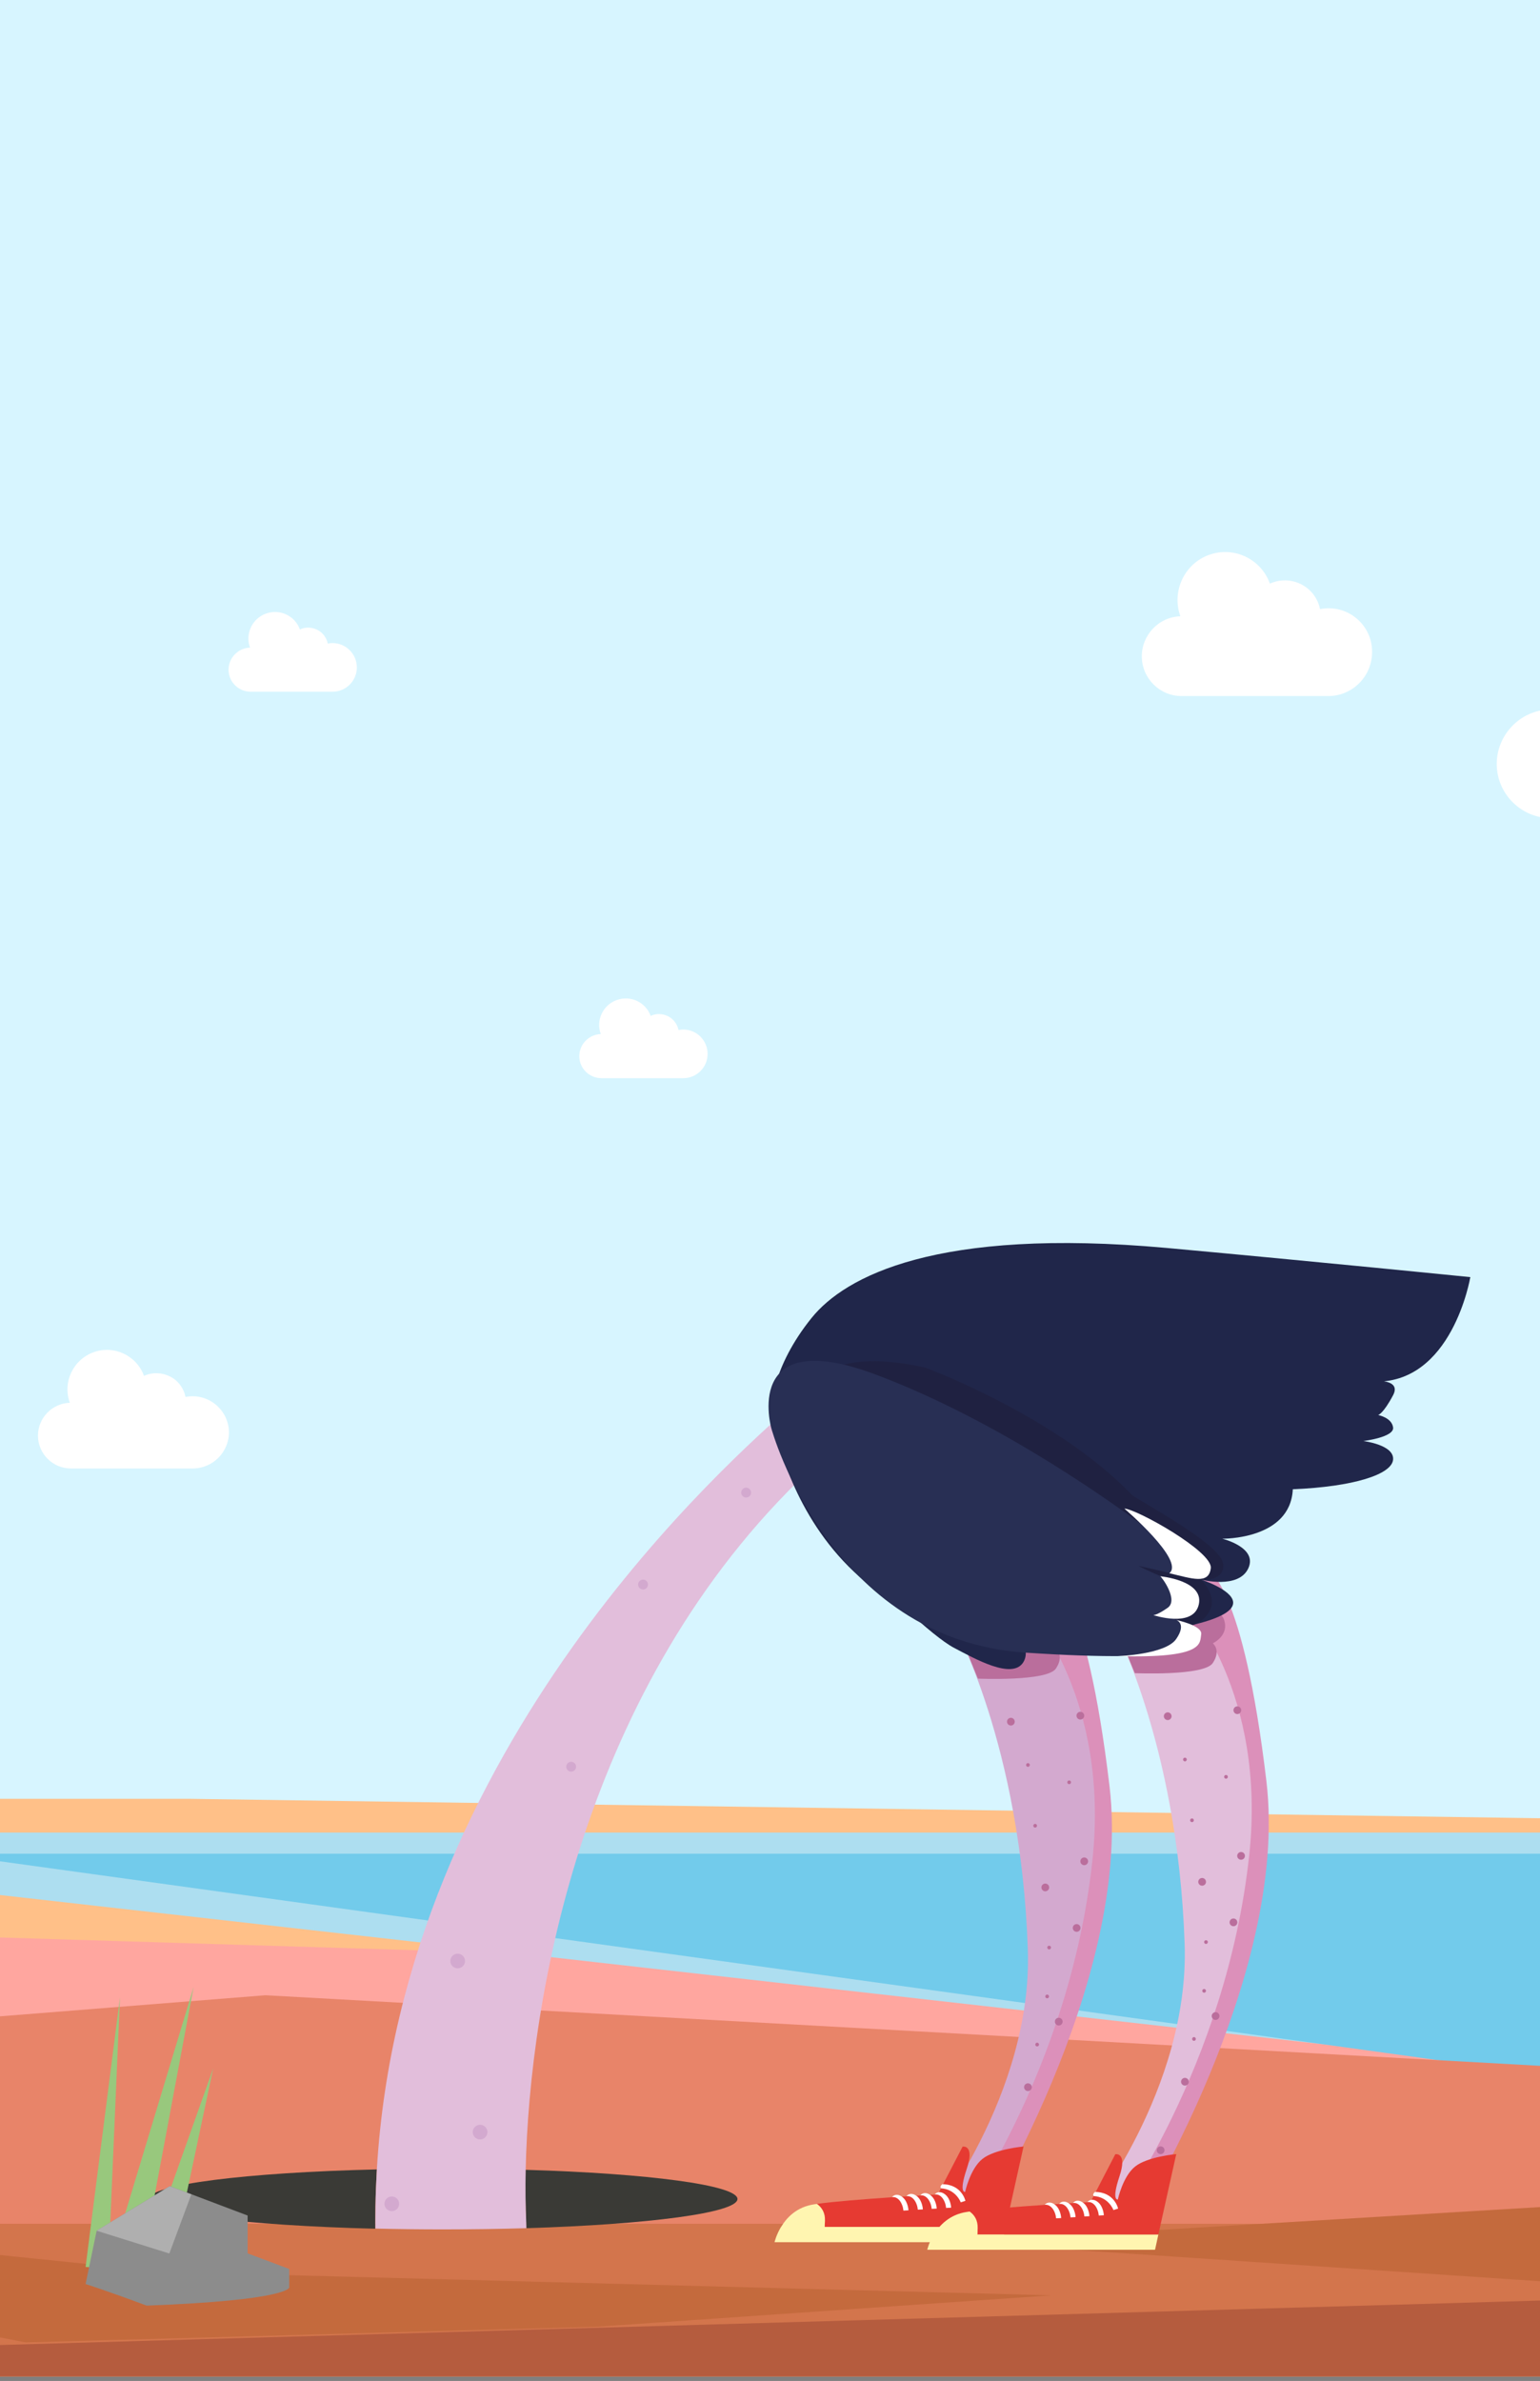 <svg width="321" height="496" viewBox="0 0 321 496" fill="none" xmlns="http://www.w3.org/2000/svg">
<rect x="0" y="0" width="321" height="496" fill="#808080" stroke="none"/>
<g clip-path="url(#clip0)">
<path d="M410 -4H-389V559H410V-4Z" fill="#D7F5FF"/>
<path d="M410.472 380.061L39.55 374.731L-389 374.731V522.694L410.472 541.626V380.061Z" fill="#FFC088"/>
<path d="M410.472 397.55L91.005 406.406L-389 391.693V542.209L410.472 559.115V397.55Z" fill="#FFA69F"/>
<path d="M410.472 452.876L377.335 437.303L-115.486 381.755H410.472V452.876Z" fill="#ADDEF0"/>
<path d="M410.472 386.168H-11.406L370.386 438.941L410.472 453.182V386.168Z" fill="#72CBEB"/>
<path d="M-389 420.119V381.394L68.905 430.918L110.354 552.924L-389 554.174V420.119Z" fill="#FFB288"/>
<path d="M410.472 438.635L76.272 418.648L-389 457.929V565.722L410.472 556.228V438.635Z" fill="#FFC088"/>
<path d="M410.472 435.304L55.339 415.65L-389 450.905V558.699L410.472 562.724V435.304Z" fill="#E88469"/>
<path d="M398.713 463.259H-389V554.396L391.179 560.697L398.713 463.259Z" fill="#D3754C"/>
<path d="M410.472 476.667L-147.371 492.768L-389 460.677L-388.388 569.803L411 575.05L410.472 476.667Z" fill="#B55C3E"/>
<path d="M199.589 467.062L345.255 476.861L410.472 466.257V453.182L376.335 456.458L199.589 467.062Z" fill="#C46A3D"/>
<path d="M-183.426 450.933L5.301 487.965L124.225 484.717L219.131 478.166L34.212 473.28L-183.426 450.933Z" fill="#C46A3D"/>
<path d="M109.659 462.926C109.686 463.342 109.686 463.758 109.686 464.175C135.123 463.398 153.72 460.982 153.72 458.095C153.72 455.208 135.067 452.765 109.547 452.016C109.464 456.069 109.52 459.733 109.659 462.926Z" fill="#3A3A36"/>
<path d="M78.552 451.933C51.309 452.571 31.015 455.097 31.015 458.123C31.015 461.121 51.169 463.62 78.218 464.286C78.218 462.787 78.246 461.232 78.246 459.65C78.301 457.04 78.413 454.486 78.552 451.933Z" fill="#3A3A36"/>
<path d="M164.534 293.199C153.081 303.554 83.722 363.516 78.552 451.933C78.413 454.486 78.301 457.04 78.274 459.622C78.246 461.204 78.246 462.759 78.246 464.258C82.777 464.369 87.531 464.425 92.395 464.425C98.428 464.425 104.238 464.341 109.714 464.175C109.714 463.758 109.687 463.342 109.687 462.926C109.548 459.733 109.492 456.069 109.575 452.016C110.326 416.427 121.418 350.968 168.593 306.413C221.077 256.805 164.534 293.199 164.534 293.199Z" fill="#E2BEDB"/>
<path d="M231.446 337.283C231.446 337.283 245.485 362.267 246.93 404.99C247.959 435.221 226.442 461.871 226.442 461.871H235.227C235.227 461.871 253.852 427.559 259.301 408.099C264.527 389.444 263.776 351.052 252.24 332.147C240.703 313.242 231.446 337.283 231.446 337.283Z" fill="#E2BEDB"/>
<path d="M247.375 334.479C247.375 334.479 264.054 352.606 260.385 386.502C255.631 430.585 231.919 462.398 231.919 462.398L236.228 463.592C236.228 463.592 268.836 412.013 263.971 371.039C259.106 330.065 251.851 327.15 251.851 327.15L247.375 334.479Z" fill="#DC90BA"/>
<path d="M244.206 357.52C244.206 357.964 243.845 358.325 243.4 358.325C242.955 358.325 242.594 357.964 242.594 357.52C242.594 357.076 242.955 356.715 243.4 356.715C243.845 356.715 244.206 357.076 244.206 357.52Z" fill="#BA6E9C"/>
<path d="M255.548 370.539C255.763 370.539 255.937 370.365 255.937 370.151C255.937 369.936 255.763 369.762 255.548 369.762C255.333 369.762 255.159 369.936 255.159 370.151C255.159 370.365 255.333 370.539 255.548 370.539Z" fill="#BA6E9C"/>
<path d="M246.986 366.931C247.201 366.931 247.375 366.757 247.375 366.542C247.375 366.327 247.201 366.153 246.986 366.153C246.771 366.153 246.597 366.327 246.597 366.542C246.597 366.757 246.771 366.931 246.986 366.931Z" fill="#BA6E9C"/>
<path d="M248.459 379.589C248.674 379.589 248.848 379.415 248.848 379.201C248.848 378.986 248.674 378.812 248.459 378.812C248.244 378.812 248.07 378.986 248.07 379.201C248.07 379.415 248.244 379.589 248.459 379.589Z" fill="#BA6E9C"/>
<path d="M251.378 404.962C251.593 404.962 251.767 404.788 251.767 404.573C251.767 404.359 251.593 404.185 251.378 404.185C251.163 404.185 250.989 404.359 250.989 404.573C250.989 404.788 251.163 404.962 251.378 404.962Z" fill="#BA6E9C"/>
<path d="M258.689 387.418C259.134 387.418 259.495 387.057 259.495 386.613C259.495 386.168 259.134 385.808 258.689 385.808C258.244 385.808 257.883 386.168 257.883 386.613C257.883 387.057 258.244 387.418 258.689 387.418Z" fill="#BA6E9C"/>
<path d="M253.38 420.786C253.825 420.786 254.186 420.425 254.186 419.98C254.186 419.536 253.825 419.175 253.38 419.175C252.934 419.175 252.573 419.536 252.573 419.98C252.573 420.425 252.934 420.786 253.38 420.786Z" fill="#BA6E9C"/>
<path d="M246.986 434.471C247.431 434.471 247.792 434.111 247.792 433.666C247.792 433.222 247.431 432.861 246.986 432.861C246.541 432.861 246.18 433.222 246.18 433.666C246.18 434.111 246.541 434.471 246.986 434.471Z" fill="#BA6E9C"/>
<path d="M241.926 448.74C242.372 448.74 242.733 448.38 242.733 447.935C242.733 447.49 242.372 447.13 241.926 447.13C241.481 447.13 241.12 447.49 241.12 447.935C241.12 448.38 241.481 448.74 241.926 448.74Z" fill="#BA6E9C"/>
<path d="M257.911 357.076C258.356 357.076 258.717 356.715 258.717 356.271C258.717 355.826 258.356 355.465 257.911 355.465C257.466 355.465 257.105 355.826 257.105 356.271C257.105 356.715 257.466 357.076 257.911 357.076Z" fill="#BA6E9C"/>
<path d="M250.989 415.122C251.204 415.122 251.378 414.948 251.378 414.734C251.378 414.519 251.204 414.345 250.989 414.345C250.774 414.345 250.6 414.519 250.6 414.734C250.6 414.948 250.774 415.122 250.989 415.122Z" fill="#BA6E9C"/>
<path d="M248.876 425.144C249.091 425.144 249.265 424.97 249.265 424.755C249.265 424.541 249.091 424.367 248.876 424.367C248.661 424.367 248.487 424.541 248.487 424.755C248.487 424.97 248.661 425.144 248.876 425.144Z" fill="#BA6E9C"/>
<path d="M257.105 401.27C257.55 401.27 257.911 400.91 257.911 400.465C257.911 400.02 257.55 399.66 257.105 399.66C256.659 399.66 256.298 400.02 256.298 400.465C256.298 400.91 256.659 401.27 257.105 401.27Z" fill="#BA6E9C"/>
<path d="M250.572 392.831C251.017 392.831 251.378 392.471 251.378 392.026C251.378 391.581 251.017 391.221 250.572 391.221C250.127 391.221 249.766 391.581 249.766 392.026C249.766 392.471 250.127 392.831 250.572 392.831Z" fill="#BA6E9C"/>
<path d="M236.533 348.553C236.533 348.553 250.989 349.192 252.796 346.443C254.603 343.723 252.796 342.335 252.796 342.335C252.796 342.335 256.41 340.669 255.075 337.255C253.074 332.175 233.503 341.113 233.503 341.113L236.533 348.553Z" fill="#BA6E9C"/>
<path d="M226.137 347.72L215.712 345.694C215.712 345.694 215.295 348.942 212.654 349.219C210.013 349.497 204.231 345.972 204.231 345.972L210.152 341.558L226.164 344.861L226.859 347.831L226.137 347.72Z" fill="#DC90BA"/>
<path d="M198.755 338.421C198.755 338.421 212.793 363.405 214.239 406.128C215.267 436.359 193.751 463.009 193.751 463.009H202.535C202.535 463.009 221.161 428.697 226.609 409.237C231.835 390.582 231.085 352.19 219.548 333.285C208.039 314.38 198.755 338.421 198.755 338.421Z" fill="#D3A9CF"/>
<path d="M214.683 335.617C214.683 335.617 231.363 353.744 227.693 387.64C222.94 431.723 199.227 463.536 199.227 463.536L203.536 464.73C203.536 464.73 236.144 413.151 231.279 372.177C226.415 331.203 219.159 328.288 219.159 328.288L214.683 335.617Z" fill="#DC90BA"/>
<path d="M211.514 358.658C211.514 359.102 211.153 359.463 210.708 359.463C210.263 359.463 209.902 359.102 209.902 358.658C209.902 358.214 210.263 357.853 210.708 357.853C211.153 357.853 211.514 358.214 211.514 358.658Z" fill="#BA6E9C"/>
<path d="M222.856 371.677C223.071 371.677 223.245 371.503 223.245 371.289C223.245 371.074 223.071 370.9 222.856 370.9C222.641 370.9 222.467 371.074 222.467 371.289C222.467 371.503 222.641 371.677 222.856 371.677Z" fill="#BA6E9C"/>
<path d="M214.266 368.069C214.481 368.069 214.656 367.895 214.656 367.68C214.656 367.465 214.481 367.291 214.266 367.291C214.051 367.291 213.877 367.465 213.877 367.68C213.877 367.895 214.051 368.069 214.266 368.069Z" fill="#BA6E9C"/>
<path d="M215.768 380.727C215.982 380.727 216.157 380.553 216.157 380.339C216.157 380.124 215.982 379.95 215.768 379.95C215.553 379.95 215.378 380.124 215.378 380.339C215.378 380.553 215.553 380.727 215.768 380.727Z" fill="#BA6E9C"/>
<path d="M218.687 406.1C218.901 406.1 219.076 405.926 219.076 405.712C219.076 405.497 218.901 405.323 218.687 405.323C218.472 405.323 218.297 405.497 218.297 405.712C218.297 405.926 218.472 406.1 218.687 406.1Z" fill="#BA6E9C"/>
<path d="M225.998 388.556C226.443 388.556 226.804 388.195 226.804 387.751C226.804 387.306 226.443 386.946 225.998 386.946C225.552 386.946 225.191 387.306 225.191 387.751C225.191 388.195 225.552 388.556 225.998 388.556Z" fill="#BA6E9C"/>
<path d="M220.688 421.951C221.133 421.951 221.494 421.591 221.494 421.146C221.494 420.702 221.133 420.341 220.688 420.341C220.243 420.341 219.882 420.702 219.882 421.146C219.882 421.591 220.243 421.951 220.688 421.951Z" fill="#BA6E9C"/>
<path d="M214.266 435.609C214.712 435.609 215.073 435.249 215.073 434.804C215.073 434.36 214.712 433.999 214.266 433.999C213.821 433.999 213.46 434.36 213.46 434.804C213.46 435.249 213.821 435.609 214.266 435.609Z" fill="#BA6E9C"/>
<path d="M209.235 449.878C209.68 449.878 210.041 449.518 210.041 449.073C210.041 448.629 209.68 448.268 209.235 448.268C208.79 448.268 208.429 448.629 208.429 449.073C208.429 449.518 208.79 449.878 209.235 449.878Z" fill="#BA6E9C"/>
<path d="M225.191 358.214C225.637 358.214 225.998 357.853 225.998 357.409C225.998 356.964 225.637 356.604 225.191 356.604C224.746 356.604 224.385 356.964 224.385 357.409C224.385 357.853 224.746 358.214 225.191 358.214Z" fill="#BA6E9C"/>
<path d="M218.27 416.288C218.484 416.288 218.659 416.114 218.659 415.9C218.659 415.685 218.484 415.511 218.27 415.511C218.055 415.511 217.88 415.685 217.88 415.9C217.88 416.114 218.055 416.288 218.27 416.288Z" fill="#BA6E9C"/>
<path d="M216.185 426.31C216.4 426.31 216.574 426.136 216.574 425.921C216.574 425.706 216.4 425.532 216.185 425.532C215.97 425.532 215.795 425.706 215.795 425.921C215.795 426.136 215.97 426.31 216.185 426.31Z" fill="#BA6E9C"/>
<path d="M224.413 402.436C224.858 402.436 225.219 402.075 225.219 401.631C225.219 401.186 224.858 400.826 224.413 400.826C223.968 400.826 223.607 401.186 223.607 401.631C223.607 402.075 223.968 402.436 224.413 402.436Z" fill="#BA6E9C"/>
<path d="M217.88 393.997C218.326 393.997 218.687 393.636 218.687 393.192C218.687 392.747 218.326 392.387 217.88 392.387C217.435 392.387 217.074 392.747 217.074 393.192C217.074 393.636 217.435 393.997 217.88 393.997Z" fill="#BA6E9C"/>
<path d="M203.842 349.691C203.842 349.691 218.297 350.33 220.104 347.581C221.911 344.833 220.104 343.473 220.104 343.473C220.104 343.473 223.718 341.807 222.384 338.393C220.382 333.313 200.812 342.251 200.812 342.251L203.842 349.691Z" fill="#BA6E9C"/>
<path d="M208.929 467.09L209.624 463.897H162.81C161.782 465.591 161.448 467.09 161.448 467.09H208.929Z" fill="#FFF5B0"/>
<path d="M171.928 462.62C171.901 463.092 171.901 463.509 171.873 463.897H209.624L213.349 447.158C213.349 447.158 207.372 447.685 204.787 449.739C202.202 451.794 201.173 456.624 201.173 456.624C201.173 456.624 199.783 456.957 201.507 451.821C203.23 446.686 200.645 447.185 200.645 447.185L195.474 457.151C195.474 457.151 177.405 458.123 170.233 459.122C171.261 459.816 171.984 460.927 171.928 462.62Z" fill="#E63A32"/>
<path d="M162.811 463.925H171.901C171.901 463.536 171.928 463.12 171.956 462.648C172.012 460.927 171.289 459.844 170.288 459.122C170.094 459.15 169.899 459.178 169.705 459.206C166.091 459.733 163.978 461.954 162.811 463.925Z" fill="#FFF5B0"/>
<path d="M191.304 460.316C191.304 460.316 191.277 459.317 190.637 458.373C190.081 457.596 189.442 457.457 188.942 457.485C189.72 456.68 190.665 457.096 191.221 457.596C192.277 458.539 192.361 460.177 192.361 460.261L191.304 460.316L191.833 460.288L191.304 460.316Z" fill="white"/>
<path d="M188.302 460.51C188.302 460.51 188.274 459.511 187.635 458.567C187.079 457.79 186.44 457.651 185.939 457.679C186.718 456.874 187.663 457.29 188.219 457.79C189.275 458.734 189.358 460.372 189.358 460.455L188.302 460.51L188.83 460.483L188.302 460.51Z" fill="white"/>
<path d="M197.198 459.955C197.198 459.955 197.17 458.956 196.531 458.012C195.975 457.235 195.335 457.096 194.835 457.124C195.613 456.319 196.558 456.735 197.114 457.235C198.171 458.179 198.254 459.816 198.254 459.9L197.198 459.955L197.726 459.927L197.198 459.955Z" fill="white"/>
<path d="M194.195 460.15C194.195 460.15 194.168 459.15 193.528 458.206C192.972 457.429 192.333 457.29 191.833 457.318C192.611 456.513 193.556 456.929 194.112 457.429C195.168 458.373 195.252 460.011 195.252 460.094L194.195 460.15L194.724 460.122L194.195 460.15Z" fill="white"/>
<path d="M200.256 458.789C200.228 458.678 199.172 456.041 196.142 455.874C196.142 455.874 195.78 455.514 196.42 455.014C200.478 455.042 201.229 458.456 201.229 458.484L200.256 458.789Z" fill="white"/>
<path d="M169.176 274.544C160.809 284.899 160.753 293.366 160.753 293.366C160.753 293.366 166.424 346.582 226.109 341.585C276.23 337.394 250.377 329.065 250.377 329.065C250.377 329.065 258.133 331.12 260.19 326.734C262.247 322.347 254.769 320.543 254.769 320.543C254.769 320.543 268.975 320.793 269.475 310.244C282.124 309.717 290.13 307.163 290.38 304.053C290.63 300.972 284.181 300.195 284.181 300.195C284.181 300.195 290.658 299.417 290.38 297.363C290.102 295.309 287.267 294.781 287.267 294.781C287.267 294.781 288.323 294.532 290.38 290.645C292.437 286.759 284.681 287.758 285.988 287.814C302.695 288.619 306.476 266.05 306.476 266.05C306.476 266.05 274.201 262.802 243.149 259.97C195.168 255.639 176.126 265.938 169.176 274.544Z" fill="#20264A"/>
<path d="M192.833 284.899C192.833 284.899 220.271 294.976 236.061 311.549C241.593 314.963 254.658 322.153 254.964 325.845C255.27 329.537 250.405 329.093 250.405 329.093C250.405 329.093 253.408 332.119 252.407 334.951C251.406 337.782 248.598 338.532 248.598 338.532L185.3 317.489C185.3 317.489 172.485 284.76 173.596 284.899C174.708 285.038 178.878 281.817 192.833 284.899Z" fill="#1F2141"/>
<path d="M209.874 314.991C218.686 321.848 222.523 326.512 220.466 329.343C218.408 332.175 215.045 331.397 215.045 331.397C215.045 331.397 218.13 335.006 216.601 337.06C215.045 339.115 209.902 337.838 209.902 337.838C209.902 337.838 215.573 342.724 213.266 346.332C210.93 349.941 203.202 345.555 198.81 343.251C194.418 340.919 183.576 330.87 174.041 319.794C164.506 308.717 161.921 297.363 161.921 297.363C161.921 297.363 166.007 280.79 209.874 314.991Z" fill="#20264A"/>
<path d="M160.781 297.558C160.781 297.558 172.762 341.585 213.766 344.278C248.237 346.554 250.155 343.001 249.905 340.142C249.654 337.31 237.006 336.006 237.006 336.006C237.006 336.006 249.182 338.06 249.932 334.201C250.683 330.342 247.069 331.12 237.256 326.206C247.319 328.26 248.848 329.815 250.016 326.206C251.183 322.597 243.705 321.82 238.813 318.211C233.92 314.602 209.179 296.281 182.298 286.259C154.61 275.988 160.781 297.558 160.781 297.558Z" fill="#282F54"/>
<path d="M234.365 314.269C234.365 314.269 247.069 325.096 243.733 327.733C248.487 328.843 251.962 330.148 252.379 326.678C252.796 323.208 236.895 314.353 234.365 314.269Z" fill="white"/>
<path d="M241.843 328.371C242.121 328.483 245.735 333.313 243.372 334.951C241.009 336.589 240.37 336.45 240.37 336.45C240.37 336.45 248.765 339.253 249.877 334.229C250.989 329.204 241.843 328.371 241.843 328.371Z" fill="white"/>
<path d="M233.086 345C233.086 345 242.983 344.667 245.179 341.419C247.403 338.171 245.179 337.477 245.179 337.477C245.179 337.477 250.711 338.615 250.377 340.475C250.044 342.307 251.211 345.5 233.086 345Z" fill="white"/>
<path d="M240.759 468.672L241.454 465.48H194.64C193.612 467.173 193.278 468.672 193.278 468.672H240.759Z" fill="#FFF5B0"/>
<path d="M203.758 464.203C203.73 464.675 203.73 465.091 203.703 465.48H241.454L245.179 448.74C245.179 448.74 239.202 449.268 236.617 451.322C234.031 453.376 233.003 458.206 233.003 458.206C233.003 458.206 231.613 458.539 233.336 453.404C235.06 448.268 232.475 448.768 232.475 448.768L227.304 458.734C227.304 458.734 209.235 459.705 202.062 460.705C203.091 461.399 203.842 462.509 203.758 464.203Z" fill="#E63A32"/>
<path d="M194.64 465.507H203.73C203.73 465.119 203.758 464.702 203.786 464.23C203.842 462.509 203.119 461.427 202.118 460.705C201.923 460.733 201.729 460.76 201.534 460.788C197.948 461.316 195.835 463.564 194.64 465.507Z" fill="#FFF5B0"/>
<path d="M223.134 461.926C223.134 461.926 223.106 460.927 222.467 459.983C221.911 459.206 221.272 459.067 220.771 459.095C221.55 458.29 222.495 458.706 223.051 459.206C224.107 460.15 224.19 461.787 224.19 461.871L223.134 461.926L223.662 461.899L223.134 461.926Z" fill="white"/>
<path d="M220.132 462.121C220.132 462.121 220.104 461.121 219.465 460.177C218.909 459.4 218.269 459.261 217.769 459.289C218.547 458.484 219.493 458.9 220.048 459.4C221.105 460.344 221.188 461.982 221.188 462.065L220.132 462.121L220.66 462.093L220.132 462.121Z" fill="white"/>
<path d="M229.027 461.538C229.027 461.538 229 460.538 228.36 459.594C227.804 458.817 227.165 458.678 226.665 458.706C227.443 457.901 228.388 458.317 228.944 458.817C230 459.761 230.084 461.399 230.084 461.482L229.027 461.538L229.556 461.51L229.027 461.538Z" fill="white"/>
<path d="M226.025 461.732C226.025 461.732 225.998 460.733 225.358 459.789C224.802 459.011 224.163 458.873 223.662 458.9C224.441 458.095 225.386 458.512 225.942 459.011C226.998 459.955 227.082 461.593 227.082 461.676L226.025 461.732L226.554 461.704L226.025 461.732Z" fill="white"/>
<path d="M232.085 460.4C232.058 460.288 231.001 457.651 227.971 457.485C227.971 457.485 227.61 457.124 228.249 456.624C232.308 456.652 233.058 460.066 233.058 460.094L232.085 460.4Z" fill="white"/>
<path d="M17.839 472.253L25.011 416.066L22.564 472.781L40.356 413.929L29.097 474.085L44.442 430.862L35.38 473.613L17.839 472.253Z" fill="#98C87D"/>
<path d="M17.839 475.807L20.146 464.702L35.38 455.403L51.614 461.538V469.422L60.288 472.67V476.528C60.288 476.528 60.288 479.193 30.571 480.304C22.453 477.278 17.839 475.807 17.839 475.807Z" fill="#8C8C8C"/>
<path d="M20.146 464.702L35.38 455.43L39.883 457.124L35.296 469.449L20.146 464.702Z" fill="#AFAFAF"/>
<path d="M119.055 369.068C119.623 369.068 120.083 368.608 120.083 368.041C120.083 367.474 119.623 367.014 119.055 367.014C118.487 367.014 118.026 367.474 118.026 368.041C118.026 368.608 118.487 369.068 119.055 369.068Z" fill="#D3A9CF"/>
<path d="M134.039 331.12C134.607 331.12 135.067 330.66 135.067 330.093C135.067 329.525 134.607 329.065 134.039 329.065C133.47 329.065 133.01 329.525 133.01 330.093C133.01 330.66 133.47 331.12 134.039 331.12Z" fill="#D3A9CF"/>
<path d="M155.527 311.965C156.095 311.965 156.556 311.505 156.556 310.938C156.556 310.371 156.095 309.911 155.527 309.911C154.959 309.911 154.499 310.371 154.499 310.938C154.499 311.505 154.959 311.965 155.527 311.965Z" fill="#D3A9CF"/>
<path d="M95.398 410.042C96.242 410.042 96.927 409.359 96.927 408.515C96.927 407.672 96.242 406.989 95.398 406.989C94.553 406.989 93.869 407.672 93.869 408.515C93.869 409.359 94.553 410.042 95.398 410.042Z" fill="#D3A9CF"/>
<path d="M100.068 445.687C100.912 445.687 101.597 445.003 101.597 444.16C101.597 443.316 100.912 442.633 100.068 442.633C99.224 442.633 98.539 443.316 98.539 444.16C98.539 445.003 99.224 445.687 100.068 445.687Z" fill="#D3A9CF"/>
<path d="M81.665 460.622C82.509 460.622 83.194 459.938 83.194 459.095C83.194 458.251 82.509 457.568 81.665 457.568C80.821 457.568 80.136 458.251 80.136 459.095C80.136 459.938 80.821 460.622 81.665 460.622Z" fill="#D3A9CF"/>
<path d="M-389 563.979V525.553L55.089 545.984L410.472 492.879C410.472 492.879 408.137 566.499 410.472 570.247C412.779 574.022 -389 563.979 -389 563.979Z" fill="#964B33"/>
<path d="M40.161 290.867C39.661 290.867 39.16 290.923 38.66 291.006C38.299 289.174 37.103 287.564 35.407 286.731C33.712 285.898 31.738 285.843 30.015 286.62C28.458 282.345 23.732 280.152 19.479 281.706C15.225 283.261 13.002 287.98 14.558 292.228C10.833 292.339 7.859 295.448 7.914 299.168C7.97 302.888 11.028 305.913 14.781 305.913H40.161C44.331 305.913 47.722 302.527 47.722 298.363C47.695 294.254 44.303 290.867 40.161 290.867Z" fill="white"/>
<path d="M365.465 145.514C364.631 145.514 363.825 145.598 362.991 145.764C362.38 142.71 360.378 140.073 357.57 138.685C354.763 137.297 351.51 137.214 348.647 138.519C346.089 131.44 338.25 127.803 331.189 130.357C324.128 132.911 320.459 140.739 323.016 147.791C316.817 147.985 311.924 153.121 311.98 159.283C312.063 165.474 317.151 170.443 323.322 170.443H365.382C372.276 170.443 377.891 164.835 377.891 157.951C377.975 151.122 372.359 145.514 365.465 145.514Z" fill="white"/>
<path d="M142.434 214.471C142.1 214.471 141.767 214.499 141.433 214.582C141.183 213.333 140.377 212.278 139.237 211.695C138.097 211.14 136.763 211.084 135.623 211.639C134.594 208.752 131.398 207.281 128.534 208.336C125.671 209.363 124.17 212.555 125.226 215.415C122.724 215.498 120.723 217.58 120.751 220.078C120.778 222.577 122.835 224.603 125.365 224.603H142.434C145.241 224.603 147.493 222.327 147.493 219.551C147.493 216.747 145.214 214.471 142.434 214.471Z" fill="white"/>
<path d="M69.322 133.966C68.989 133.966 68.655 133.994 68.322 134.077C68.071 132.828 67.265 131.773 66.125 131.19C64.986 130.635 63.651 130.579 62.512 131.134C61.483 128.247 58.286 126.776 55.423 127.831C52.56 128.858 51.059 132.051 52.115 134.91C49.613 134.993 47.611 137.075 47.639 139.574C47.667 142.072 49.724 144.098 52.254 144.098H69.322C72.13 144.098 74.382 141.822 74.382 139.046C74.382 136.242 72.102 133.966 69.322 133.966Z" fill="white"/>
<path d="M276.95 126.716C276.343 126.716 275.756 126.777 275.148 126.899C274.703 124.659 273.246 122.725 271.201 121.707C269.156 120.689 266.788 120.628 264.702 121.585C262.84 116.393 257.131 113.725 251.989 115.599C246.847 117.472 244.175 123.214 246.037 128.385C241.523 128.528 237.96 132.295 238 136.815C238.061 141.355 241.766 145 246.26 145H276.889C281.91 145 285.999 140.887 285.999 135.838C286.06 130.829 281.971 126.716 276.95 126.716Z" fill="white"/>
</g>
<defs>
<clipPath id="clip0">
<rect x="-44" width="800" height="495.049" fill="white"/>
</clipPath>
</defs>
</svg>
